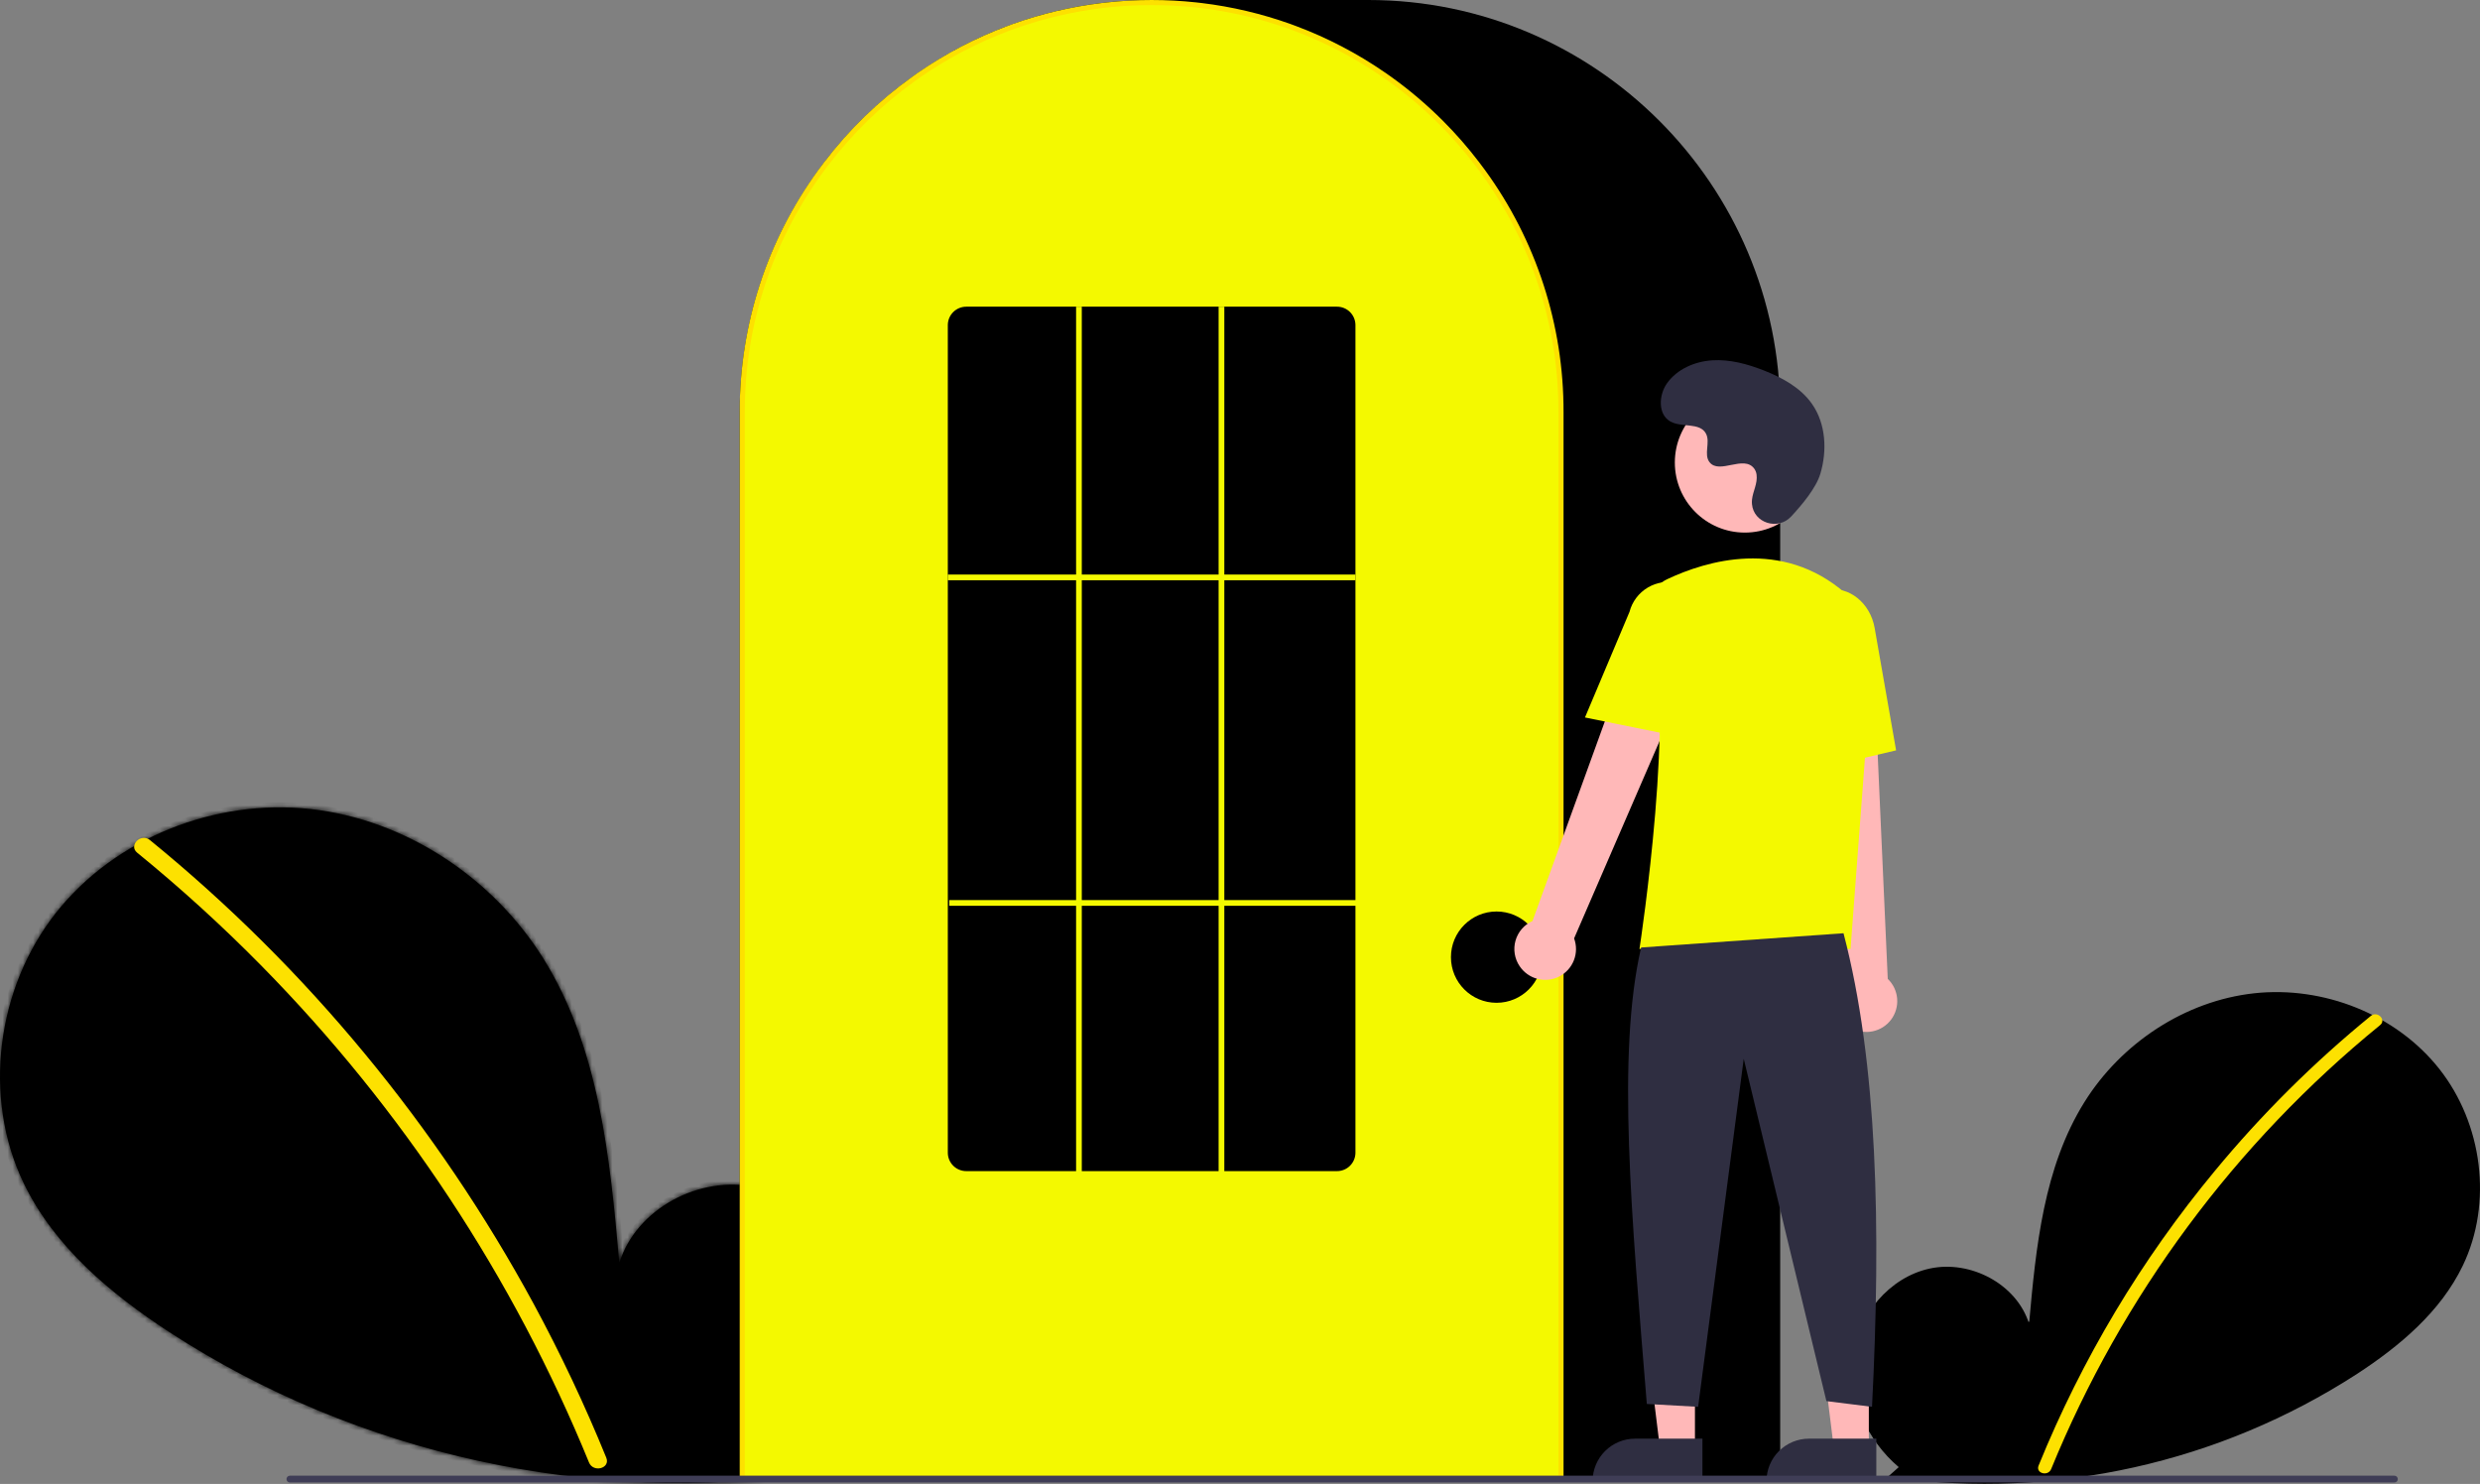 <svg width="488" height="292" viewBox="0 0 488 292" fill="none" xmlns="http://www.w3.org/2000/svg">
<rect x="0" y="0" width="488" height="292" fill="#808080" stroke="none"/>
<g clip-path="url(#clip0_1_26)">
<path d="M373.956 289.072L374.388 288.689L373.947 288.316C367.81 283.126 364.101 274.939 365.073 267.003C366.045 259.064 372.073 251.786 379.837 250.11C387.606 248.434 396.449 253.092 398.793 260.638L399.769 260.534C401.107 245.442 402.645 229.862 410.578 217.145C417.751 205.646 430.175 197.423 443.621 195.953C457.068 194.483 471.223 200.04 479.597 210.647C487.971 221.254 490.016 236.678 484.159 248.838C479.841 257.805 471.867 264.509 463.44 269.998C436.532 287.373 404.32 294.554 372.609 290.269L373.956 289.072Z" fill="black" stroke="black"/>
<path d="M466.532 199.899C455.304 209.052 445.004 219.289 435.779 230.462C421.344 247.888 409.662 267.425 401.141 288.394C400.518 289.924 403 290.59 403.616 289.077C417.557 254.998 439.813 224.962 468.347 201.715C469.629 200.671 467.803 198.863 466.532 199.899Z" fill="#FDE100"/>
<mask id="path-3-inside-1_1_26" fill="white">
<path d="M157.095 287.262C165.676 280.005 170.889 268.541 169.522 257.381C168.155 246.22 159.688 235.96 148.706 233.59C137.724 231.22 125.205 237.781 121.869 248.518C120.034 227.817 117.918 206.25 106.922 188.621C96.965 172.659 79.719 161.238 61.029 159.195C42.338 157.152 22.66 164.869 11.003 179.633C-0.654 194.398 -3.508 215.862 4.656 232.813C10.671 245.3 21.75 254.593 33.36 262.154C70.397 286.274 116.342 296.333 160.059 289.894"/>
</mask>
<path d="M157.095 287.262C165.676 280.005 170.889 268.541 169.522 257.381C168.155 246.22 159.688 235.96 148.706 233.59C137.724 231.22 125.205 237.781 121.869 248.518C120.034 227.817 117.918 206.25 106.922 188.621C96.965 172.659 79.719 161.238 61.029 159.195C42.338 157.152 22.66 164.869 11.003 179.633C-0.654 194.398 -3.508 215.862 4.656 232.813C10.671 245.3 21.75 254.593 33.36 262.154C70.397 286.274 116.342 296.333 160.059 289.894" fill="black"/>
<path d="M121.869 248.518L120.873 248.606L122.824 248.815L121.869 248.518ZM106.922 188.621L107.77 188.092L107.77 188.092L106.922 188.621ZM4.656 232.813L5.557 232.379L5.557 232.379L4.656 232.813ZM33.36 262.154L32.814 262.992L32.814 262.992L33.36 262.154ZM157.741 288.026C166.544 280.581 171.928 268.798 170.514 257.259L168.529 257.502C169.85 268.284 164.809 279.429 156.449 286.499L157.741 288.026ZM170.514 257.259C169.102 245.725 160.362 235.083 148.917 232.613L148.495 234.568C159.015 236.838 167.208 246.715 168.529 257.502L170.514 257.259ZM148.917 232.613C137.48 230.145 124.419 236.941 120.915 248.221L122.824 248.815C125.991 238.621 137.968 232.296 148.495 234.568L148.917 232.613ZM122.866 248.429C121.033 227.77 118.914 205.956 107.77 188.092L106.073 189.151C116.923 206.543 119.034 227.865 120.873 248.606L122.866 248.429ZM107.77 188.092C97.662 171.887 80.152 160.279 61.137 158.201L60.92 160.189C79.286 162.197 96.268 173.432 106.073 189.151L107.77 188.092ZM61.137 158.201C42.124 156.122 22.1 163.963 10.218 179.014L11.788 180.253C23.219 165.774 42.552 158.181 60.92 160.189L61.137 158.201ZM10.218 179.014C-1.663 194.062 -4.583 215.934 3.755 233.247L5.557 232.379C-2.432 215.791 0.356 194.733 11.788 180.253L10.218 179.014ZM3.755 233.247C9.889 245.983 21.156 255.399 32.814 262.992L33.905 261.316C22.345 253.787 11.451 244.617 5.557 232.379L3.755 233.247ZM32.814 262.992C70.055 287.245 116.246 297.358 160.204 290.884L159.913 288.905C116.437 295.309 70.738 285.303 33.905 261.316L32.814 262.992Z" fill="black" mask="url(#path-3-inside-1_1_26)"/>
<path d="M29.486 165.296C44.907 177.868 59.056 191.929 71.725 207.275C84.396 222.606 95.552 239.13 105.036 256.616C110.337 266.425 115.099 276.516 119.3 286.845C120.157 288.946 116.748 289.86 115.901 287.783C108.459 269.574 99.251 252.138 88.411 235.727C77.623 219.375 65.275 204.109 51.542 190.143C43.775 182.248 35.579 174.786 26.993 167.791C25.233 166.357 27.74 163.874 29.486 165.296Z" fill="#FDE100"/>
<path d="M350.294 291.361H145.559V81.121C145.559 36.391 181.919 0 226.611 0H269.242C313.934 0 350.294 36.391 350.294 81.121V291.361Z" fill="black"/>
<path d="M307.164 81.121V290.861H146.059L146.059 81.121L146.059 81.119C146.014 64.086 151.403 47.484 161.441 33.729C161.813 33.222 162.181 32.725 162.56 32.234L162.562 32.232C167.418 25.858 173.196 20.245 179.706 15.577L179.709 15.575C180.076 15.308 180.445 15.045 180.819 14.782C186.267 11.009 192.159 7.925 198.362 5.6L198.364 5.599C198.733 5.459 199.107 5.32 199.481 5.186C205.091 3.182 210.908 1.81 216.822 1.093L216.829 1.092C217.189 1.043 217.56 1.005 217.94 0.965L217.941 0.965C223.705 0.348 229.519 0.348 235.283 0.965L235.284 0.965L235.291 0.966C235.668 1.005 236.036 1.044 236.398 1.093L236.398 1.093L236.406 1.094C242.318 1.81 248.133 3.183 253.742 5.186C254.115 5.32 254.49 5.459 254.86 5.6L254.862 5.6C260.989 7.897 266.812 10.935 272.202 14.647L272.202 14.648C272.576 14.905 272.951 15.168 273.32 15.431C276.97 18.038 280.398 20.943 283.569 24.115C286.112 26.66 288.482 29.372 290.662 32.233L290.664 32.236C291.042 32.725 291.411 33.223 291.781 33.729C301.82 47.483 307.209 64.086 307.164 81.119V81.121Z" fill="#F4F900" stroke="#FDE100"/>
<path d="M294.483 197.328C299.439 197.328 303.457 193.307 303.457 188.346C303.457 183.385 299.439 179.364 294.483 179.364C289.526 179.364 285.508 183.385 285.508 188.346C285.508 193.307 289.526 197.328 294.483 197.328Z" fill="black"/>
<path d="M333.522 285.064H326.645L323.374 258.517L333.523 258.517L333.522 285.064Z" fill="#FFB8B8"/>
<path d="M321.733 283.097H334.995V291.454H313.383C313.383 290.357 313.599 289.27 314.018 288.256C314.438 287.242 315.053 286.321 315.829 285.545C316.604 284.769 317.525 284.153 318.538 283.733C319.551 283.313 320.637 283.097 321.733 283.097Z" fill="#2F2E41"/>
<path d="M367.738 285.064H360.861L357.59 258.517L367.739 258.517L367.738 285.064Z" fill="#FFB8B8"/>
<path d="M355.949 283.097H369.212V291.454H347.599C347.599 290.357 347.815 289.27 348.235 288.256C348.654 287.242 349.269 286.321 350.045 285.545C350.82 284.769 351.741 284.153 352.754 283.733C353.767 283.313 354.853 283.097 355.949 283.097Z" fill="#2F2E41"/>
<path d="M299.025 190.125C298.53 189.396 298.201 188.567 298.061 187.696C297.921 186.826 297.974 185.935 298.215 185.087C298.456 184.239 298.88 183.454 299.457 182.788C300.034 182.122 300.75 181.591 301.555 181.231L324.932 116.746L336.434 123.029L309.743 184.653C310.257 186.046 310.242 187.578 309.702 188.961C309.162 190.343 308.134 191.48 306.813 192.154C305.491 192.829 303.969 192.995 302.534 192.621C301.098 192.247 299.85 191.359 299.025 190.125Z" fill="#FFB8B8"/>
<path d="M364.225 202.242C363.461 201.804 362.802 201.203 362.295 200.482C361.788 199.761 361.445 198.938 361.291 198.07C361.136 197.202 361.173 196.31 361.4 195.458C361.627 194.606 362.037 193.814 362.603 193.139L355.361 124.924L368.451 125.523L371.461 192.621C372.533 193.647 373.191 195.031 373.311 196.51C373.432 197.99 373.005 199.462 372.113 200.648C371.222 201.834 369.926 202.651 368.472 202.945C367.018 203.239 365.507 202.989 364.225 202.242Z" fill="#FFB8B8"/>
<path d="M343.342 104.802C350.951 104.802 357.119 98.629 357.119 91.014C357.119 83.399 350.951 77.225 343.342 77.225C335.733 77.225 329.565 83.399 329.565 91.014C329.565 98.629 335.733 104.802 343.342 104.802Z" fill="#FFB8B8"/>
<path d="M364.138 186.728H322.603L322.653 186.405C322.728 185.921 330.056 137.879 324.651 122.162C324.109 120.617 324.157 118.927 324.785 117.415C325.414 115.904 326.578 114.678 328.056 113.975C335.78 110.334 350.609 105.851 363.124 116.731C364.966 118.358 366.404 120.392 367.325 122.672C368.246 124.951 368.624 127.414 368.43 129.865L364.138 186.728Z" fill="#F4F900"/>
<path d="M330.581 144.979L311.881 141.182L320.646 120.394C321.171 118.381 322.472 116.658 324.264 115.603C326.056 114.548 328.193 114.248 330.206 114.768C332.219 115.288 333.944 116.586 335.002 118.377C336.06 120.168 336.365 122.306 335.851 124.322L330.581 144.979Z" fill="#F4F900"/>
<path d="M354.529 152.029L353.405 126.238C352.553 121.389 355.326 116.806 359.591 116.057C363.857 115.311 368.022 118.673 368.879 123.557L373.104 147.656L354.529 152.029Z" fill="#F4F900"/>
<path d="M362.756 183.641C369.439 209.115 370.168 241.503 368.365 276.831L359.39 275.709L343.123 208.342L334.149 276.831L324.052 276.27C321.036 239.202 318.099 207.379 322.93 186.448L362.756 183.641Z" fill="#2F2E41"/>
<path d="M352.42 101.67C349.85 104.41 345.077 102.939 344.742 99.196C344.715 98.905 344.717 98.612 344.747 98.322C344.92 96.664 345.877 95.159 345.648 93.408C345.596 92.972 345.434 92.557 345.177 92.202C343.129 89.457 338.321 93.429 336.388 90.945C335.203 89.421 336.596 87.022 335.687 85.319C334.486 83.072 330.931 84.18 328.701 82.95C326.22 81.58 326.369 77.771 328.002 75.454C329.993 72.628 333.485 71.12 336.933 70.903C340.382 70.685 343.806 71.618 347.026 72.874C350.683 74.3 354.311 76.272 356.562 79.491C359.299 83.406 359.562 88.669 358.193 93.246C357.361 96.031 354.518 99.432 352.42 101.67Z" fill="#2F2E41"/>
<path d="M471.162 291.722H57.038C56.862 291.722 56.692 291.651 56.568 291.526C56.443 291.4 56.373 291.231 56.373 291.054C56.373 290.877 56.443 290.707 56.568 290.582C56.692 290.456 56.862 290.386 57.038 290.385H471.162C471.339 290.386 471.508 290.456 471.633 290.582C471.758 290.707 471.828 290.877 471.828 291.054C471.828 291.231 471.758 291.4 471.633 291.526C471.508 291.651 471.339 291.722 471.162 291.722Z" fill="#3F3D56"/>
<path d="M263.071 230.45H190.152C189.192 230.455 188.268 230.079 187.585 229.404C186.901 228.729 186.513 227.81 186.506 226.849V63.951C186.513 62.99 186.901 62.071 187.585 61.395C188.268 60.72 189.192 60.344 190.152 60.349H263.071C264.032 60.344 264.955 60.72 265.638 61.395C266.322 62.071 266.71 62.99 266.717 63.951V226.849C266.71 227.81 266.322 228.729 265.638 229.404C264.955 230.079 264.032 230.455 263.071 230.45Z" fill="black"/>
<path d="M266.717 113.058H186.506V114.181H266.717V113.058Z" fill="#F4F900"/>
<path d="M266.998 177.118H186.786V178.241H266.998V177.118Z" fill="#F4F900"/>
<path d="M212.869 60.349H211.747V231.012H212.869V60.349Z" fill="#F4F900"/>
<path d="M240.915 60.349H239.793V231.012H240.915V60.349Z" fill="#F4F900"/>
</g>
<defs>
<clipPath id="clip0_1_26">
<rect width="488" height="292" fill="white"/>
</clipPath>
</defs>
</svg>
